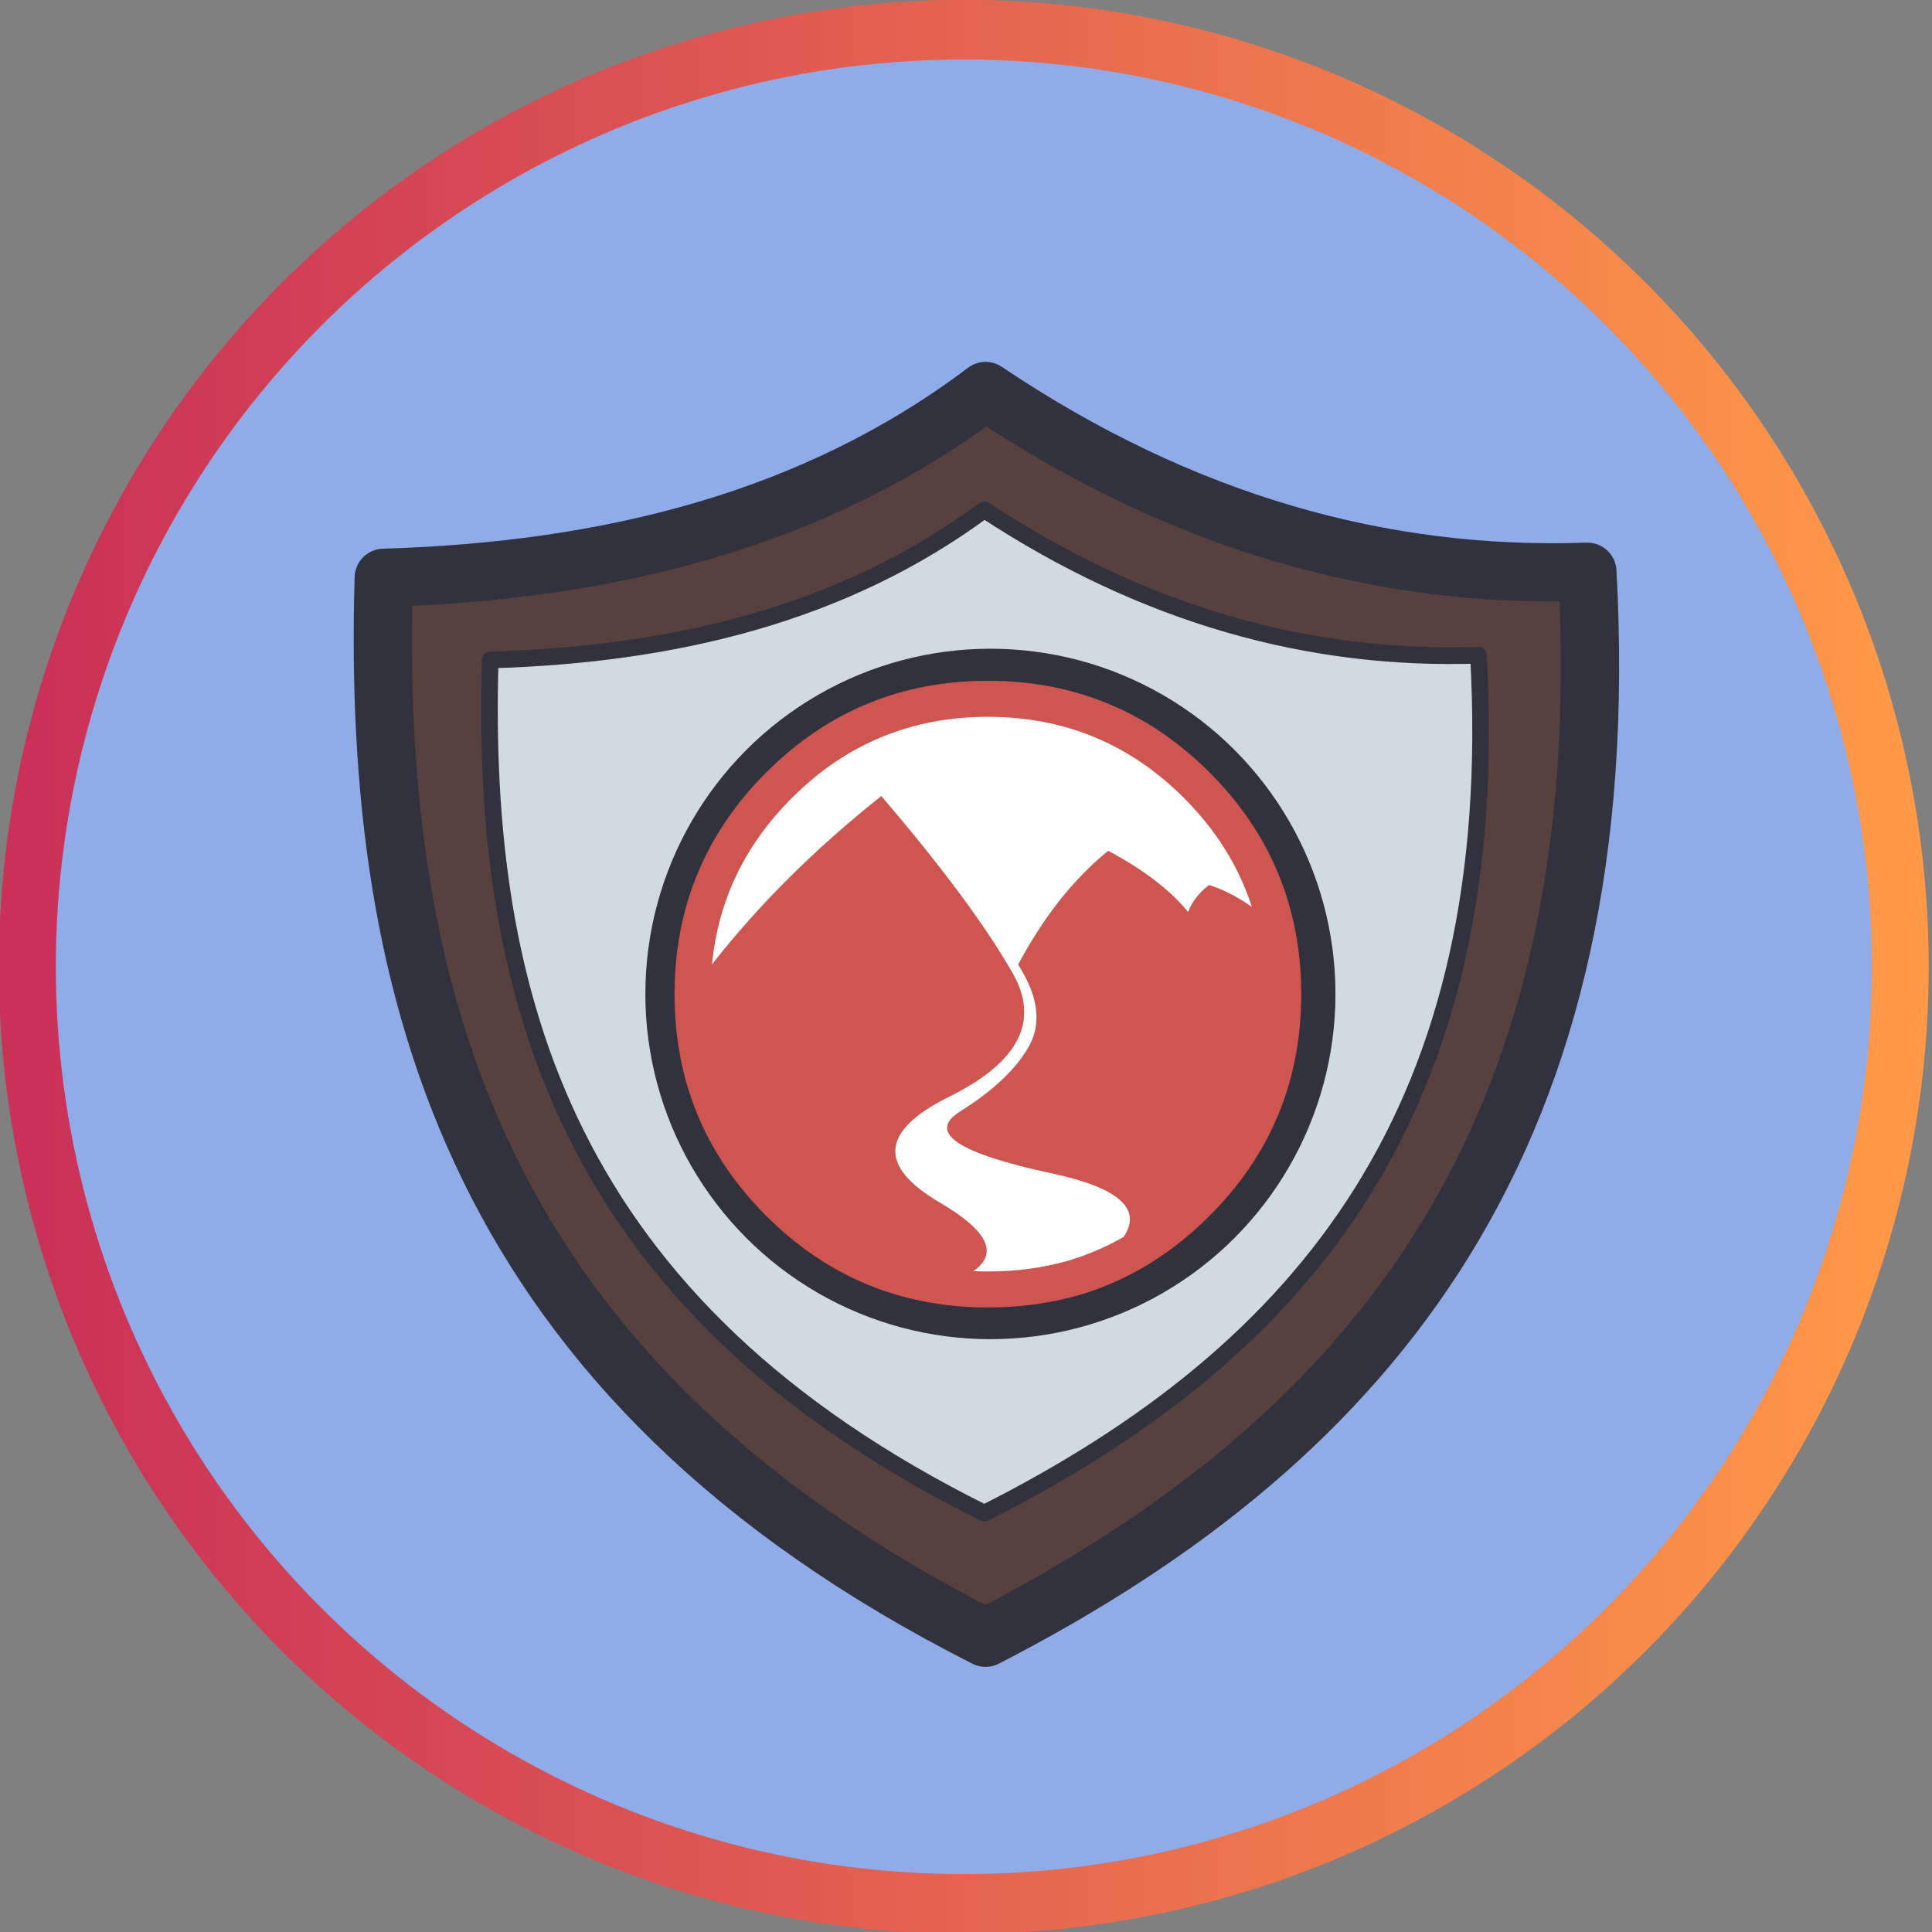 <?xml version="1.0" encoding="UTF-8" standalone="no"?>
<!DOCTYPE svg PUBLIC "-//W3C//DTD SVG 1.1//EN" "http://www.w3.org/Graphics/SVG/1.1/DTD/svg11.dtd">
<svg width="100%" height="100%" viewBox="0 0 232 232" version="1.1" xmlns="http://www.w3.org/2000/svg" xmlns:xlink="http://www.w3.org/1999/xlink" xml:space="preserve" xmlns:serif="http://www.serif.com/" style="fill-rule:evenodd;clip-rule:evenodd;stroke-linecap:round;stroke-linejoin:round;stroke-miterlimit:1.5;">
    <rect x="0" y="0" width="232" height="232" fill="#808080" stroke="none"/>
    <g transform="matrix(1,0,0,1,-2814.86,-1939.07)">
        <g transform="matrix(1.007,-1.82959e-18,0,1.055,2344.52,1744.03)">
            <ellipse cx="582.001" cy="294.917" rx="111.667" ry="106.667" style="fill:rgb(143,172,233);stroke:url(#_Linear1);stroke-width:6.79px;"/>
        </g>
        <g id="Shield" transform="matrix(1.693,0,0,1.693,2732.29,-296.429)">
            <g>
                <path d="M75.989,1361.42C91.992,1360.94 106.575,1357.31 118.676,1348.17C132.574,1357.51 146.821,1361.5 161.363,1360.99C163.536,1400.71 146.62,1422.24 118.676,1436.6C82.577,1418.32 75.131,1391.15 75.989,1361.42Z" style="fill:rgb(87,65,62);stroke:rgb(49,50,61);stroke-width:4.13px;stroke-miterlimit:10;"/>
                <g transform="matrix(0.96,0,0,0.963,4.871,51.308)">
                    <path d="M81.947,1366.5C95.633,1366.11 108.106,1363.07 118.455,1355.44C130.341,1363.23 142.527,1366.57 154.964,1366.15C156.822,1399.35 142.355,1417.34 118.455,1429.34C87.581,1414.06 81.213,1391.36 81.947,1366.5Z" style="fill:rgb(209,218,223);stroke:rgb(49,50,61);stroke-width:1.23px;stroke-miterlimit:10;"/>
                </g>
            </g>
        </g>
        <g transform="matrix(1.498,0,0,1.517,392.24,1391.72)">
            <ellipse cx="1696.63" cy="439.49" rx="26" ry="25.667" style="fill:white;stroke:rgb(49,50,61);stroke-width:3.32px;"/>
        </g>
        <g id="Badges-06" transform="matrix(0.865,0,0,0.865,2933.49,2058.45)">
            <g transform="matrix(1,0,0,1,-52,-50)">
                <path d="M88.65,37.9C86.846,32.297 83.705,27.256 79.225,22.775C71.715,15.26 62.64,11.502 52,11.5C41.36,11.502 32.285,15.26 24.775,22.775C18.252,29.292 14.56,36.992 13.7,45.875C20.155,37.609 27.988,29.817 37.2,22.5C45.567,32.267 51.65,40.467 55.45,47.1C59.217,53.734 56.3,59.434 46.7,64.201C37.1,68.934 36.65,73.85 45.35,78.951C51.99,82.833 53.532,85.999 49.975,88.451C50.645,88.484 51.32,88.501 52,88.501C55.988,88.504 59.771,87.987 63.35,86.951L63.325,86.951C65.955,86.154 68.463,85.071 70.85,83.701C73.459,79.805 70.16,76.873 60.95,74.901C47.717,72.067 43.467,69.184 48.2,66.251C52.9,63.284 56.1,60.218 57.8,57.051C59.467,53.885 58.933,50.168 56.2,45.902C59.7,39.3 63.867,34.033 68.7,30.1C73.633,32.734 77.333,35.567 79.8,38.6C80.333,37.167 81.3,35.917 82.7,34.85C84.685,35.469 86.668,36.485 88.65,37.9ZM82.775,19.225C88.83,25.279 92.722,32.237 94.45,40.1C95.152,43.242 95.502,46.541 95.5,50C95.502,62.026 91.26,72.285 82.775,80.775C77.466,86.081 71.466,89.74 64.775,91.75L64.75,91.75C60.729,92.914 56.479,93.497 52,93.5C49.571,93.501 47.213,93.326 44.925,92.975C35.89,91.603 27.99,87.537 21.225,80.776C12.74,72.285 8.498,62.026 8.5,50C8.5,49.8 8.5,49.616 8.5,49.45L8.5,49.425C8.639,37.643 12.88,27.576 21.225,19.225C29.715,10.739 39.974,6.498 52,6.5C64.027,6.498 74.285,10.739 82.775,19.225Z" style="fill:rgb(207,85,81);"/>
            </g>
        </g>
    </g>
    <defs>
        <linearGradient id="_Linear1" x1="0" y1="0" x2="1" y2="0" gradientUnits="userSpaceOnUse" gradientTransform="matrix(223.333,0,0,213.333,470.335,294.917)"><stop offset="0" style="stop-color:rgb(202,48,88);stop-opacity:1"/><stop offset="1" style="stop-color:rgb(255,153,72);stop-opacity:1"/></linearGradient>
    </defs>
</svg>
